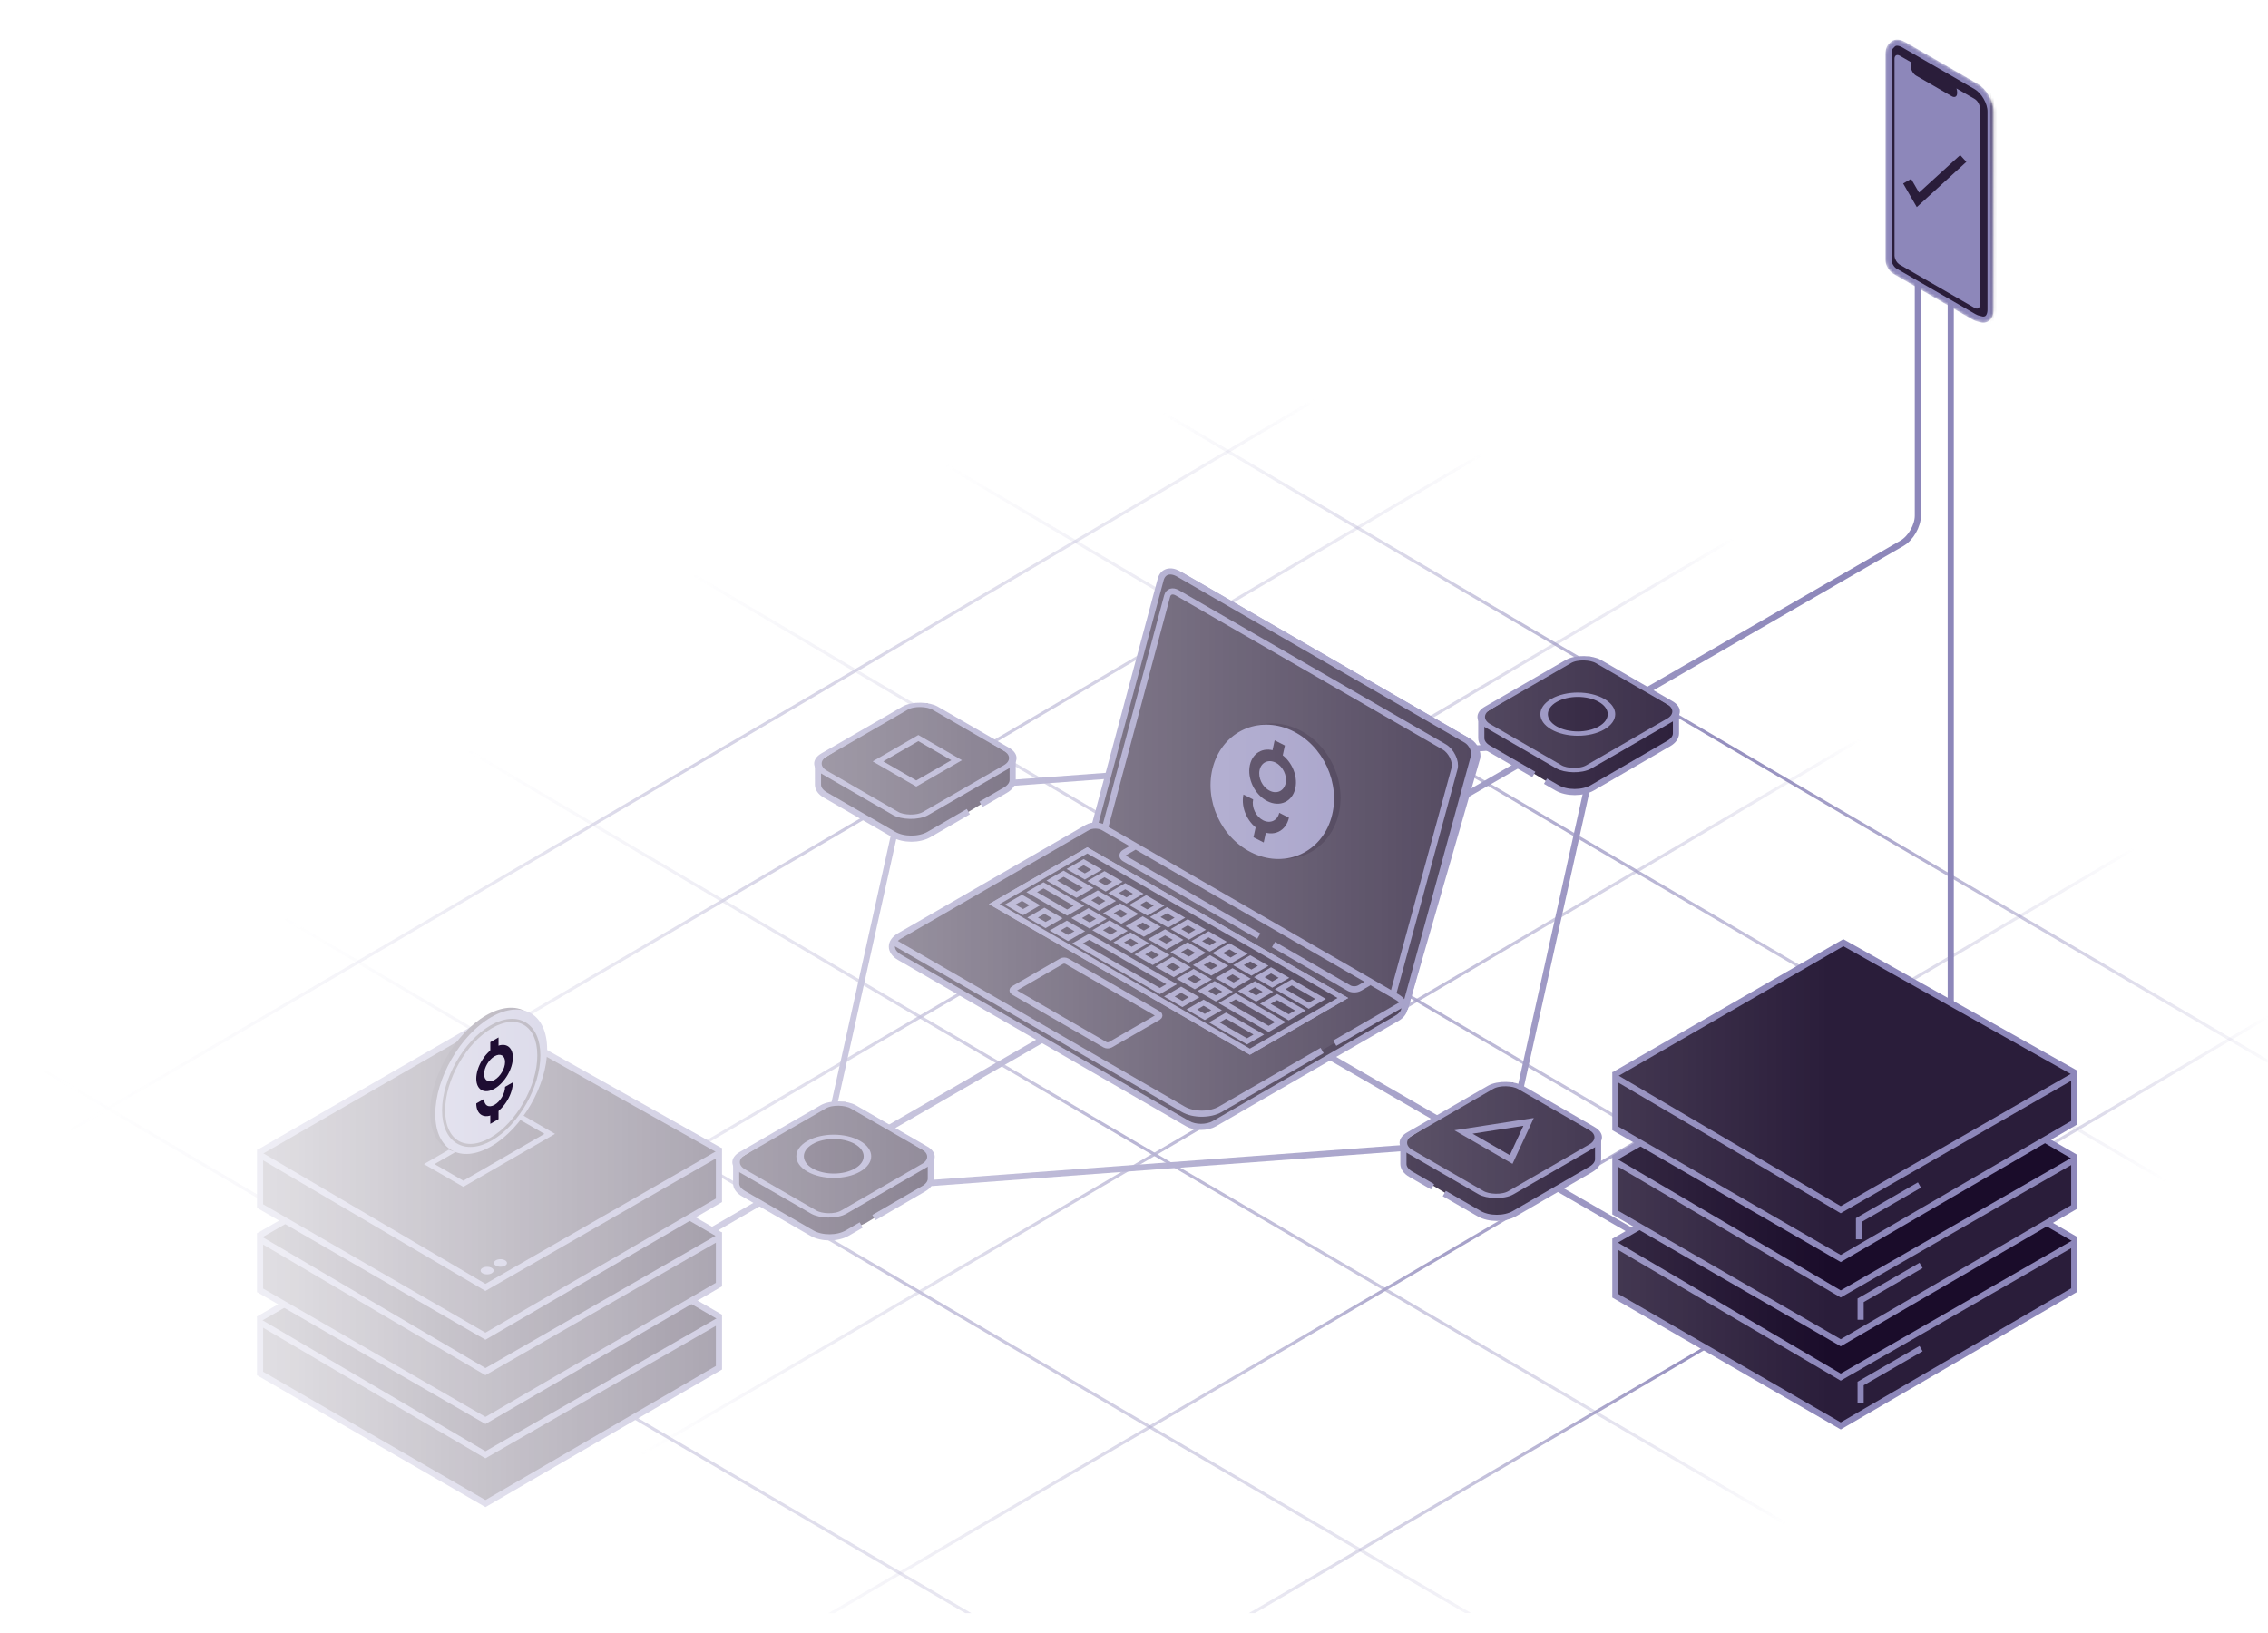 <svg width="800" height="576" viewBox="0 0 800 576" fill="none" xmlns="http://www.w3.org/2000/svg">
<mask id="mask0" style="mask-type:alpha" maskUnits="userSpaceOnUse" x="0" y="0" width="800" height="576">
<rect width="800" height="576" fill="url(#paint0_linear)"/>
</mask>
<g mask="url(#mask0)">
<g clip-path="url(#clip0)">
<path d="M-86.953 315.74C-83.481 320.601 307.461 549.263 502.498 662.986" stroke="url(#paint1_radial)" stroke-width="1.082"/>
<path d="M69.485 206.767C73.355 212.186 509.11 467.059 726.503 593.818" stroke="url(#paint2_radial)" stroke-width="1.082"/>
<path d="M8.569 268.337C12.236 273.472 425.126 514.971 631.112 635.078" stroke="url(#paint3_radial)" stroke-width="1.082"/>
<path d="M154.04 147.887C157.716 153.034 571.606 395.118 778.092 515.517" stroke="url(#paint4_radial)" stroke-width="1.082"/>
<path d="M246.126 110.969C249.703 115.976 652.387 351.506 853.282 468.645" stroke="url(#paint5_radial)" stroke-opacity="0.8" stroke-width="1.082"/>
<path d="M329.884 96.969C333.176 101.577 703.751 318.326 888.627 426.125" stroke="url(#paint6_radial)" stroke-width="1.082"/>
<path d="M883.897 307.733C880.505 312.483 498.556 535.884 308.006 646.991" stroke="url(#paint7_radial)" stroke-width="1.082"/>
<path d="M852.078 239.149C848.034 244.81 392.758 511.101 165.626 643.538" stroke="url(#paint8_radial)" stroke-width="1.082"/>
<path d="M745.23 206.767C741.633 211.804 336.562 448.73 134.477 566.563" stroke="url(#paint9_radial)" stroke-width="1.082"/>
<path d="M708.527 131.181C704.594 136.687 261.819 395.666 40.924 524.467" stroke="url(#paint10_radial)" stroke-width="1.082"/>
<path d="M611.945 106.168C608.34 111.216 202.434 348.63 -0.068 466.706" stroke="url(#paint11_radial)" stroke-width="1.082"/>
<path d="M556.848 84.711C553.092 89.969 130.269 337.278 -80.672 460.275" stroke="url(#paint12_radial)" stroke-width="1.082"/>
<path d="M676.49 63.897L676.49 181.903C676.49 185.488 673.974 189.847 670.869 191.639L238.266 441.403" stroke="#8D87BA" stroke-width="2.164"/>
<path d="M318.812 278.953L563.651 260.823L532.249 402.181L287.41 420.311L318.812 278.953Z" stroke="#8D87BA" stroke-width="2.164"/>
<path d="M641.433 472.268L450.855 362.238" stroke="#8D87BA" stroke-width="2.164"/>
<path d="M495.725 355.118L521.029 267.39C521.542 265.613 520.194 262.772 518.327 261.694L416.893 203.131C413.925 201.417 411.327 202.219 410.558 205.085L387.285 291.881" stroke="#8D87BA" stroke-width="2.164"/>
<path d="M509.762 304.714C509.762 305.285 499.766 340.079 494.768 357.405L487.306 362.393L429.555 395.731L423.843 397.708L418.968 396.423L316.435 337.41L314.763 333.905L315.41 332.179L320.533 327.812L386.333 290.833L410.456 202.126L413.597 201.729L514.474 259.734L518.901 262.661L519.757 265.659C516.425 278.44 509.762 304.143 509.762 304.714Z" fill="#2A1D3A"/>
<path d="M494.283 358.575L495.105 354.904L494.283 354.224L428.312 392.469C425.735 392.384 420.441 392.221 419.887 392.25C419.332 392.28 416.912 390.837 415.771 390.112L319.928 335.291L314.892 332.227L315.941 336.718L417.742 395.946L423.348 397.303L427.833 396.772L494.283 358.575Z" fill="#1A0C2A"/>
<path d="M317.317 337.674C313.695 335.583 313.695 332.193 317.317 330.102L383.551 291.861C385.104 290.965 387.62 290.965 389.172 291.861L492.693 351.629C496.315 353.72 496.315 357.11 492.693 359.201L428.332 396.36C425.745 397.854 421.551 397.854 418.964 396.36L317.317 337.674Z" stroke="#8D87BA" stroke-width="2.164"/>
<path d="M357.536 349.89C357.019 349.591 357.019 349.107 357.536 348.808L374.448 339.044C374.966 338.745 375.804 338.745 376.322 339.044L408.567 357.661C409.084 357.959 409.084 358.444 408.567 358.742L391.655 368.507C391.137 368.805 390.298 368.805 389.781 368.507L357.536 349.89Z" stroke="#8D87BA" stroke-width="2.164"/>
<path d="M400.062 298.751L396.71 300.686C395.675 301.284 395.675 302.252 396.71 302.85L436.26 325.684L441.438 328.673L444.027 330.168M482.91 346.583L479.557 348.518C478.522 349.116 476.845 349.116 475.81 348.518L456.972 337.642L451.794 334.652L449.205 333.158" stroke="#8D87BA" stroke-width="2.164"/>
<path d="M315.545 332.482L417.35 391.259C420.972 393.35 426.844 393.35 430.466 391.259L459.654 374.407L464.122 371.828L466.356 370.538M495.4 353.769L477.527 364.088L473.058 366.668L470.824 367.958" stroke="#8D87BA" stroke-width="2.164"/>
<path d="M495.498 355.973L519.935 266.709C520.423 264.926 519.077 262.114 517.223 261.044L415.745 202.455C412.777 200.742 410.179 201.543 409.41 204.409L386.137 291.206" stroke="#8D87BA" stroke-width="2.164"/>
<path d="M491.418 350.563L513.081 271.031C513.728 268.653 511.934 264.907 509.465 263.481L415.313 209.123C413.617 208.143 412.132 208.602 411.693 210.241L389.703 292.345" stroke="#8D87BA" stroke-width="2.164"/>
<rect width="105.081" height="39.596" transform="matrix(0.866 0.5 -0.866 0.5 383.508 299.31)" fill="#1A0C2A"/>
<rect x="-6.44794e-08" y="1.082" width="104.101" height="37.882" transform="matrix(0.866 0.5 -0.866 0.5 384.467 299.416)" stroke="#8D87BA" stroke-width="2.164"/>
<rect x="-6.44794e-08" y="1.082" width="5.278" height="4.799" transform="matrix(0.866 0.5 -0.866 0.5 361.412 316.13)" stroke="#8D87BA" stroke-width="2.164"/>
<rect x="-6.44794e-08" y="1.082" width="14.42" height="4.799" transform="matrix(0.866 0.5 -0.866 0.5 369.023 311.736)" stroke="#8D87BA" stroke-width="2.164"/>
<rect x="-6.44794e-08" y="1.082" width="10.037" height="4.799" transform="matrix(0.866 0.5 -0.866 0.5 376.105 307.648)" stroke="#8D87BA" stroke-width="2.164"/>
<rect x="-6.44794e-08" y="1.082" width="5.278" height="4.799" transform="matrix(0.866 0.5 -0.866 0.5 383.183 303.56)" stroke="#8D87BA" stroke-width="2.164"/>
<rect x="-6.44794e-08" y="1.082" width="5.278" height="4.799" transform="matrix(0.866 0.5 -0.866 0.5 390.528 307.8)" stroke="#8D87BA" stroke-width="2.164"/>
<rect x="-6.44794e-08" y="1.082" width="5.278" height="4.799" transform="matrix(0.866 0.5 -0.866 0.5 397.87 312.04)" stroke="#8D87BA" stroke-width="2.164"/>
<rect x="-6.44794e-08" y="1.082" width="5.278" height="4.799" transform="matrix(0.866 0.5 -0.866 0.5 388.149 314.602)" stroke="#8D87BA" stroke-width="2.164"/>
<rect x="-6.44794e-08" y="1.082" width="5.278" height="4.799" transform="matrix(0.866 0.5 -0.866 0.5 396.072 319.176)" stroke="#8D87BA" stroke-width="2.164"/>
<rect x="-6.44794e-08" y="1.082" width="5.278" height="4.799" transform="matrix(0.866 0.5 -0.866 0.5 403.995 323.749)" stroke="#8D87BA" stroke-width="2.164"/>
<rect x="-6.44794e-08" y="1.082" width="5.278" height="4.799" transform="matrix(0.866 0.5 -0.866 0.5 411.918 328.324)" stroke="#8D87BA" stroke-width="2.164"/>
<rect x="-6.44794e-08" y="1.082" width="5.278" height="4.799" transform="matrix(0.866 0.5 -0.866 0.5 419.839 332.898)" stroke="#8D87BA" stroke-width="2.164"/>
<rect x="-6.44794e-08" y="1.082" width="5.278" height="4.799" transform="matrix(0.866 0.5 -0.866 0.5 427.761 337.472)" stroke="#8D87BA" stroke-width="2.164"/>
<rect x="-6.44794e-08" y="1.082" width="5.278" height="4.799" transform="matrix(0.866 0.5 -0.866 0.5 435.684 342.046)" stroke="#8D87BA" stroke-width="2.164"/>
<rect x="-6.44794e-08" y="1.082" width="5.278" height="4.799" transform="matrix(0.866 0.5 -0.866 0.5 443.609 346.62)" stroke="#8D87BA" stroke-width="2.164"/>
<rect x="-6.44794e-08" y="1.082" width="5.278" height="4.799" transform="matrix(0.866 0.5 -0.866 0.5 405.218 316.281)" stroke="#8D87BA" stroke-width="2.164"/>
<rect x="-6.44794e-08" y="1.082" width="5.278" height="4.799" transform="matrix(0.866 0.5 -0.866 0.5 412.561 320.521)" stroke="#8D87BA" stroke-width="2.164"/>
<rect x="-6.44794e-08" y="1.082" width="5.278" height="4.799" transform="matrix(0.866 0.5 -0.866 0.5 419.905 324.761)" stroke="#8D87BA" stroke-width="2.164"/>
<rect x="-6.44794e-08" y="1.082" width="5.278" height="4.799" transform="matrix(0.866 0.5 -0.866 0.5 427.249 329.001)" stroke="#8D87BA" stroke-width="2.164"/>
<rect x="-6.44794e-08" y="1.082" width="5.278" height="4.799" transform="matrix(0.866 0.5 -0.866 0.5 434.594 333.241)" stroke="#8D87BA" stroke-width="2.164"/>
<rect x="-6.44794e-08" y="1.082" width="5.278" height="4.799" transform="matrix(0.866 0.5 -0.866 0.5 441.938 337.481)" stroke="#8D87BA" stroke-width="2.164"/>
<rect x="-6.44794e-08" y="1.082" width="5.278" height="4.799" transform="matrix(0.866 0.5 -0.866 0.5 449.282 341.722)" stroke="#8D87BA" stroke-width="2.164"/>
<rect x="-6.44794e-08" y="1.082" width="11.675" height="4.799" transform="matrix(0.866 0.5 -0.866 0.5 456.628 345.962)" stroke="#8D87BA" stroke-width="2.164"/>
<rect x="-6.44794e-08" y="1.082" width="5.278" height="4.799" transform="matrix(0.866 0.5 -0.866 0.5 369.332 320.702)" stroke="#8D87BA" stroke-width="2.164"/>
<rect x="-6.44794e-08" y="1.082" width="5.278" height="4.799" transform="matrix(0.866 0.5 -0.866 0.5 377.246 325.273)" stroke="#8D87BA" stroke-width="2.164"/>
<rect x="-6.44794e-08" y="1.082" width="5.278" height="4.799" transform="matrix(0.866 0.5 -0.866 0.5 384.861 320.878)" stroke="#8D87BA" stroke-width="2.164"/>
<rect x="-6.44794e-08" y="1.082" width="5.278" height="4.799" transform="matrix(0.866 0.5 -0.866 0.5 392.281 325.162)" stroke="#8D87BA" stroke-width="2.164"/>
<rect x="-6.44794e-08" y="1.082" width="5.278" height="4.799" transform="matrix(0.866 0.5 -0.866 0.5 399.702 329.447)" stroke="#8D87BA" stroke-width="2.164"/>
<rect x="-6.44794e-08" y="1.082" width="5.278" height="4.799" transform="matrix(0.866 0.5 -0.866 0.5 407.12 333.731)" stroke="#8D87BA" stroke-width="2.164"/>
<rect x="-6.44794e-08" y="1.082" width="5.278" height="4.799" transform="matrix(0.866 0.5 -0.866 0.5 414.543 338.015)" stroke="#8D87BA" stroke-width="2.164"/>
<rect x="-6.44794e-08" y="1.082" width="5.278" height="4.799" transform="matrix(0.866 0.5 -0.866 0.5 421.963 342.299)" stroke="#8D87BA" stroke-width="2.164"/>
<rect x="-6.44794e-08" y="1.082" width="5.278" height="4.799" transform="matrix(0.866 0.5 -0.866 0.5 429.383 346.584)" stroke="#8D87BA" stroke-width="2.164"/>
<rect x="-6.44794e-08" y="1.082" width="18.214" height="4.799" transform="matrix(0.866 0.5 -0.866 0.5 436.804 350.868)" stroke="#8D87BA" stroke-width="2.164"/>
<rect x="-6.44794e-08" y="1.082" width="9.511" height="4.799" transform="matrix(0.866 0.5 -0.866 0.5 451.42 351.132)" stroke="#8D87BA" stroke-width="2.164"/>
<rect x="-6.44794e-08" y="1.082" width="5.278" height="4.799" transform="matrix(0.866 0.5 -0.866 0.5 417.568 348.553)" stroke="#8D87BA" stroke-width="2.164"/>
<rect x="-6.44794e-08" y="1.082" width="5.278" height="4.799" transform="matrix(0.866 0.5 -0.866 0.5 425.487 353.123)" stroke="#8D87BA" stroke-width="2.164"/>
<rect x="-6.44794e-08" y="1.082" width="13.35" height="4.799" transform="matrix(0.866 0.5 -0.866 0.5 433.402 357.695)" stroke="#8D87BA" stroke-width="2.164"/>
<rect x="-6.44794e-08" y="1.082" width="33.553" height="4.799" transform="matrix(0.866 0.5 -0.866 0.5 385.163 329.844)" stroke="#8D87BA" stroke-width="2.164"/>
<rect x="-3.22397e-08" y="0.541" width="105.183" height="38.964" transform="matrix(0.866 0.5 -0.866 0.5 384 299.145)" stroke="#8D87BA" stroke-width="1.082"/>
<path d="M356.191 266.039L357.077 275.116L355.833 277.654L325.58 294.363L321.068 293.949L317.095 294.363L291.402 279.208L289.416 277.238L289.029 273.405L288.835 268.522L320.246 248.738L323.374 248.181L327.091 248.086L356.191 266.039Z" fill="#2A1D3A"/>
<path d="M356.47 269.163V275.95L355.381 278.081L334.121 290.865L325.219 294.866L320.905 295.721L315.61 294.483L289.009 278.427L288.687 271.043L316.692 287.202L320.642 287.933L324.345 287.531L356.47 269.163Z" fill="#1A0C2A"/>
<rect x="1.874" width="45.183" height="41.331" rx="6.102" transform="matrix(0.866 -0.5 0.866 0.5 283.795 270.254)" stroke="#8D87BA" stroke-width="2.164"/>
<path d="M357.202 267.687L357.202 275.131C357.202 276.474 356.28 277.763 354.637 278.715L348.272 282.406L346.039 283.7M288.533 269.519L288.534 276.809C288.534 278.156 289.461 279.448 291.111 280.401L315.248 294.337C318.689 296.323 324.27 296.32 327.704 294.329L339.342 287.582L341.574 286.288" stroke="#8D87BA" stroke-width="2.164"/>
<rect x="1.874" width="16.446" height="15.609" transform="matrix(0.866 -0.5 0.866 0.5 308.068 269.5)" fill="#1A0C2A" stroke="#8D87BA" stroke-width="2.164"/>
<path d="M327.324 406.661L328.21 415.738L326.966 418.276L296.713 434.985L292.202 434.571L288.228 434.985L262.536 419.83L260.549 417.86L260.162 414.027L259.968 409.144L291.379 389.36L294.507 388.803L298.224 388.708L327.324 406.661Z" fill="#2A1D3A"/>
<path d="M327.603 409.785V416.572L326.515 418.703L305.254 431.488L296.352 435.488L292.038 436.343L286.743 435.105L260.143 419.049L259.82 411.665L287.825 427.824L291.775 428.555L295.478 428.153L327.603 409.785Z" fill="#1A0C2A"/>
<rect x="1.874" width="45.183" height="41.331" rx="6.102" transform="matrix(0.866 -0.5 0.866 0.5 254.928 410.876)" stroke="#8D87BA" stroke-width="2.164"/>
<path d="M328.335 408.309L328.335 415.753C328.335 417.096 327.413 418.385 325.771 419.337L310.475 428.204L308.243 429.499M259.666 410.141L259.667 417.431C259.667 418.778 260.594 420.07 262.244 421.023L286.381 434.959C289.822 436.945 295.403 436.942 298.837 434.951L301.545 433.381L303.778 432.087" stroke="#8D87BA" stroke-width="2.164"/>
<circle r="9.698" transform="matrix(0.866 0.5 -0.866 0.5 294.101 407.849)" fill="#1A0C2A" stroke="#8D87BA" stroke-width="2.164"/>
<path d="M562.693 399.789L563.579 408.866L562.334 411.404L532.081 428.113L527.57 427.699L523.596 428.113L497.904 412.958L495.917 410.988L495.53 407.155L495.336 402.272L526.747 382.488L529.875 381.931L533.592 381.836L562.693 399.789Z" fill="#2A1D3A"/>
<path d="M562.971 402.913V409.7L561.882 411.831L540.622 424.615L531.72 428.616L527.406 429.471L522.111 428.233L495.51 412.177L495.188 404.793L523.193 420.952L527.143 421.683L530.845 421.281L562.971 402.913Z" fill="#1A0C2A"/>
<rect x="1.874" width="45.183" height="41.331" rx="6.102" transform="matrix(0.866 -0.5 0.866 0.5 490.294 404.004)" stroke="#8D87BA" stroke-width="2.164"/>
<path d="M563.702 401.437L563.702 408.881C563.702 410.224 562.78 411.513 561.138 412.465L534.204 428.079C530.77 430.07 525.189 430.073 521.748 428.087L511.508 422.175L509.449 420.986M495.034 403.269L495.034 410.559C495.034 411.906 495.961 413.198 497.611 414.151L503.271 417.419L505.331 418.608" stroke="#8D87BA" stroke-width="2.164"/>
<path d="M516.223 399.276L539.192 395.722L533.038 408.984L516.223 399.276Z" fill="#1A0C2A" stroke="#8D87BA" stroke-width="2.164"/>
<path d="M590.16 249.592L591.046 258.668L589.802 261.206L559.549 277.915L555.037 277.501L551.064 277.915L525.371 262.76L523.385 260.791L522.998 256.958L522.804 252.074L554.215 232.29L557.343 231.733L561.06 231.639L590.16 249.592Z" fill="#2A1D3A"/>
<path d="M590.438 252.716V259.503L589.35 261.633L568.09 274.418L559.187 278.419L554.873 279.274L549.579 278.036L522.978 261.98L522.655 254.595L550.661 270.754L554.61 271.486L558.313 271.083L590.438 252.716Z" fill="#1A0C2A"/>
<rect x="1.874" width="45.183" height="41.331" rx="6.102" transform="matrix(0.866 -0.5 0.866 0.5 517.761 253.806)" stroke="#8D87BA" stroke-width="2.164"/>
<path d="M591.17 251.239L591.17 258.683C591.17 260.027 590.248 261.316 588.606 262.268L561.672 277.882C558.238 279.873 552.657 279.876 549.216 277.889L547.213 276.733L545.154 275.544M522.502 253.072L522.502 260.362C522.502 261.709 523.429 263.001 525.079 263.953L538.976 271.977L541.035 273.166" stroke="#8D87BA" stroke-width="2.164"/>
<circle r="9.698" transform="matrix(0.866 0.5 -0.866 0.5 556.546 251.906)" fill="#1A0C2A" stroke="#8D87BA" stroke-width="2.164"/>
<path d="M688.094 68.869L688.094 389.523" stroke="#8D87BA" stroke-width="2.164"/>
<path d="M731.909 436.775C731.947 442.314 731.921 453.632 731.509 454.591L730.939 455.676L649.168 502.786L569.91 457.104L569.281 437.746L576.02 433.349L577.504 432.036L569.281 428.153V408.51L578.532 403.028L569.738 398.06L569.281 379.159L649.567 332.506L731.11 378.017L731.452 395.89L721.916 401.885L731.452 407.882L731.909 425.583L722.83 431.408L731.909 436.775Z" fill="#2A1D3A"/>
<path d="M649.223 455.796L731.163 408.19L721.478 401.679L649.558 443.656L578.981 403.134L572.376 406.157L569.687 409.344L649.223 455.796Z" fill="#1A0C2A"/>
<path d="M722.068 431.632L731.163 437.031V438.806L649.223 485.937L569.72 439.423V437.957L577.511 432.634L649.223 473.518L722.068 431.632Z" fill="#1A0C2A"/>
<path d="M655.738 437.135L655.738 430.291L677.058 417.982" stroke="#8D87BA" stroke-width="2.164"/>
<path d="M569.793 379.985L648.748 426.379L649.29 426.697L649.835 426.384L731.655 379.343V395.994L649.294 443.91L569.793 398.021V379.985Z" stroke="#8D87BA" stroke-width="2.164"/>
<path d="M569.32 379.155L650.21 332.51L732.089 378.518" stroke="#8D87BA" stroke-width="2.164"/>
<path d="M569.793 409.7L648.747 456.094L649.29 456.412L649.835 456.099L731.655 409.059V425.71L649.293 473.625L569.793 427.736V409.7Z" stroke="#8D87BA" stroke-width="2.164"/>
<path d="M732.123 408.247L721.75 402.24" stroke="#8D87BA" stroke-width="2.164"/>
<path d="M569.167 408.599L578.248 403.377" stroke="#8D87BA" stroke-width="2.164"/>
<path d="M656.305 465.509L656.305 458.664L677.624 446.355" stroke="#8D87BA" stroke-width="2.164"/>
<path d="M569.793 439.032L648.747 485.425L649.29 485.744L649.835 485.43L731.655 438.39V455.041L649.293 502.957L569.793 457.067V439.032Z" stroke="#8D87BA" stroke-width="2.164"/>
<path d="M732.281 437.313L722.098 431.417" stroke="#8D87BA" stroke-width="2.164"/>
<path d="M569.167 437.93L578.248 432.708" stroke="#8D87BA" stroke-width="2.164"/>
<path d="M656.305 494.84L656.305 487.995L677.624 475.686" stroke="#8D87BA" stroke-width="2.164"/>
<path d="M253.847 464.171C253.885 469.71 253.858 481.028 253.447 481.987L252.877 483.072L171.106 530.182L91.847 484.499L91.219 465.142L97.957 460.745L99.442 459.431L91.219 455.548V435.905L100.47 430.423L91.676 425.455L91.219 406.554L171.505 359.902L253.047 405.413L253.39 423.286L243.854 429.281L253.39 435.277L253.847 452.979L244.768 458.803L253.847 464.171Z" fill="#2A1D3A"/>
<path d="M171.165 483.191L253.104 435.585L243.42 429.075L171.5 471.051L100.923 430.53L94.318 433.552L91.629 436.739L171.165 483.191Z" fill="#1A0C2A"/>
<path d="M244.01 459.027L253.104 464.427V466.201L171.165 513.333L91.662 466.818V465.352L99.453 460.03L171.165 500.913L244.01 459.027Z" fill="#1A0C2A"/>
<path d="M91.733 407.381L170.687 453.774L171.229 454.093L171.775 453.779L253.594 406.739V423.39L171.233 471.306L91.733 425.416V407.381Z" stroke="#8D87BA" stroke-width="2.164"/>
<path d="M91.259 406.551L172.15 359.906L254.029 405.913" stroke="#8D87BA" stroke-width="2.164"/>
<path d="M91.733 437.096L170.688 483.489L171.23 483.808L171.775 483.495L253.595 436.454V453.105L171.233 501.021L91.733 455.131V437.096Z" stroke="#8D87BA" stroke-width="2.164"/>
<path d="M254.065 435.642L243.692 429.636" stroke="#8D87BA" stroke-width="2.164"/>
<path d="M91.11 435.994L100.191 430.773" stroke="#8D87BA" stroke-width="2.164"/>
<path d="M91.733 466.427L170.688 512.821L171.23 513.14L171.775 512.826L253.595 465.786V482.437L171.233 530.353L91.733 484.463V466.427Z" stroke="#8D87BA" stroke-width="2.164"/>
<path d="M254.219 464.709L244.036 458.812" stroke="#8D87BA" stroke-width="2.164"/>
<path d="M91.11 465.325L100.191 460.104" stroke="#8D87BA" stroke-width="2.164"/>
<circle r="22.945" transform="matrix(0.914 0.407 -0.285 0.958 450.887 279.038)" fill="#1A0C2A"/>
<circle r="21.669" transform="matrix(0.914 0.407 -0.285 0.958 448.78 279.303)" fill="#8D87BA" stroke="#8D87BA" stroke-width="2.164"/>
<path fill-rule="evenodd" clip-rule="evenodd" d="M447.817 278.891C450.355 280.184 452.895 279.021 453.491 276.292C454.087 273.563 452.513 270.303 449.975 269.01C447.437 267.717 444.896 268.88 444.301 271.609C443.705 274.338 445.279 277.598 447.817 278.891ZM447.013 282.573C451.441 284.829 455.875 282.798 456.915 278.036C457.955 273.275 455.208 267.585 450.779 265.328C446.35 263.072 441.917 265.103 440.877 269.865C439.837 274.627 442.584 280.316 447.013 282.573Z" fill="#1B0C2C"/>
<path fill-rule="evenodd" clip-rule="evenodd" d="M445.536 289.333C446.757 289.955 448.043 290.025 449.11 289.529C450.178 289.033 450.94 288.01 451.229 286.687L454.646 288.427C454.142 290.734 452.814 292.515 450.954 293.38C449.094 294.244 446.854 294.121 444.727 293.037C442.6 291.954 440.761 289.998 439.613 287.601C438.466 285.204 438.104 282.562 438.607 280.256L442.024 281.996C441.735 283.32 441.942 284.837 442.601 286.212C443.26 287.588 444.316 288.711 445.536 289.333Z" fill="#1B0C2C"/>
<path d="M449.616 261.133L453.225 262.971L452.291 267.245L448.682 265.407L449.616 261.133Z" fill="#1B0C2C"/>
<path d="M443.082 291.052L446.69 292.891L445.757 297.165L442.148 295.326L443.082 291.052Z" fill="#1B0C2C"/>
<rect x="1.874" width="35.202" height="13.882" transform="matrix(0.866 -0.5 0.866 0.5 149.787 411.543)" fill="#1A0C2A" stroke="#8D87BA" stroke-width="2.164"/>
<mask id="mask1" style="mask-type:alpha" maskUnits="userSpaceOnUse" x="665" y="13" width="39" height="101">
<path d="M698.279 112.498L698.192 112.467L698.101 112.451C697.568 112.36 696.956 112.139 696.283 111.751L668.402 95.654C667.829 95.323 667.25 94.712 666.811 93.952C666.372 93.192 666.133 92.384 666.133 91.723V19.139C666.133 17.486 666.646 16.49 667.263 16L667.353 15.929L667.426 15.84C667.815 15.367 668.336 15.096 668.991 15.052C669.667 15.007 670.542 15.205 671.568 15.797L697.061 30.515C698.41 31.294 699.692 32.674 700.64 34.315C701.587 35.956 702.141 37.757 702.141 39.315V109.146C702.141 110.786 701.636 111.78 701.025 112.274C700.439 112.746 699.531 112.941 698.279 112.498Z" fill="#2A1D3A" stroke="#8D87BA" stroke-width="2.164"/>
</mask>
<g mask="url(#mask1)">
<path d="M698.279 112.498L698.192 112.467L698.101 112.451C697.568 112.36 696.956 112.139 696.283 111.751L668.402 95.654C667.829 95.323 667.25 94.712 666.811 93.952C666.372 93.192 666.133 92.384 666.133 91.723V19.139C666.133 17.486 666.646 16.49 667.263 16L667.353 15.929L667.426 15.84C667.815 15.367 668.336 15.096 668.991 15.052C669.667 15.007 670.542 15.205 671.568 15.797L697.061 30.515C698.41 31.294 699.692 32.674 700.64 34.315C701.587 35.956 702.141 37.757 702.141 39.315V109.146C702.141 110.786 701.636 111.78 701.025 112.274C700.439 112.746 699.531 112.941 698.279 112.498Z" fill="#2A1D3A" stroke="#8D87BA" stroke-width="2.164"/>
<rect x="702.005" y="22.658" width="29.109" height="98.212" fill="url(#paint13_linear)" fill-opacity="0.75"/>
</g>
<path fill-rule="evenodd" clip-rule="evenodd" d="M670.134 19.662C669.1 19.064 668.261 19.549 668.261 20.744V90.13C668.261 91.325 669.1 92.778 670.134 93.376L696.498 108.597C697.533 109.194 698.372 108.71 698.372 107.515L698.372 38.128C698.372 36.933 697.533 35.48 696.498 34.883L690.1 31.189C690.255 31.593 690.343 32.009 690.343 32.397V32.877C690.343 34.072 689.504 34.556 688.47 33.958L675.888 26.695C674.854 26.097 674.015 24.644 674.015 23.449V22.97C674.015 22.581 674.103 22.268 674.258 22.043L670.134 19.662Z" fill="#8D87BA"/>
<circle r="22.785" transform="matrix(0.866 -0.5 2.20305e-08 1 171.46 380.925)" fill="#1A0C2A"/>
<circle r="22.785" transform="matrix(0.866 -0.5 2.20305e-08 1 173.272 381.557)" fill="#8D87BA"/>
<path d="M190.072 372.267C190.072 383.216 182.542 396.419 173.274 401.77C164.006 407.121 156.477 402.612 156.477 391.663C156.477 380.715 164.006 367.512 173.274 362.161C182.542 356.81 190.072 361.319 190.072 372.267Z" stroke="#2A1D3A" stroke-width="1.082"/>
<path d="M672.715 63.918L676.512 70.494L692.511 55.899" stroke="#2A1D3A" stroke-width="3.245"/>
<circle r="1.88" transform="matrix(0.866 0.5 -0.866 0.5 171.825 448.166)" fill="#8D87BA"/>
<circle r="1.88" transform="matrix(0.866 0.5 -0.866 0.5 176.53 445.484)" fill="#8D87BA"/>
</g>
</g>
<path fill-rule="evenodd" clip-rule="evenodd" d="M174.454 380.89C176.497 379.71 178.153 376.89 178.153 374.59C178.153 372.291 176.497 371.382 174.454 372.562C172.412 373.741 170.756 376.561 170.756 378.861C170.756 381.161 172.412 382.069 174.454 380.89ZM174.454 383.992C178.019 381.934 180.909 377.012 180.909 372.999C180.909 368.986 178.019 367.401 174.454 369.459C170.89 371.517 168 376.439 168 380.452C168 384.465 170.89 386.05 174.454 383.992Z" fill="#1E0D32"/>
<path fill-rule="evenodd" clip-rule="evenodd" d="M174.454 389.69C175.437 389.122 176.379 388.135 177.074 386.945C177.769 385.755 178.159 384.46 178.159 383.344L180.909 381.757C180.909 383.7 180.229 385.957 179.018 388.03C177.808 390.104 176.166 391.824 174.454 392.812C172.743 393.8 171.101 393.976 169.89 393.3C168.68 392.625 168 391.153 168 389.21L170.75 387.622C170.75 388.738 171.14 389.582 171.835 389.97C172.53 390.358 173.472 390.257 174.454 389.69Z" fill="#1E0D32"/>
<path d="M172.948 367.596L175.853 365.919L175.853 369.521L172.948 371.198L172.948 367.596Z" fill="#1E0D32"/>
<path d="M172.948 392.812L175.853 391.135L175.853 394.737L172.948 396.414L172.948 392.812Z" fill="#1E0D32"/>
<defs>
<linearGradient id="paint0_linear" x1="644.5" y1="298" x2="-3.90534e-06" y2="298" gradientUnits="userSpaceOnUse">
<stop stop-color="#C4C4C4"/>
<stop offset="1" stop-color="#C4C4C4" stop-opacity="0"/>
</linearGradient>
<radialGradient id="paint1_radial" cx="0" cy="0" r="1" gradientUnits="userSpaceOnUse" gradientTransform="translate(207.772 489.363) rotate(90) scale(173.623 294.726)">
<stop stop-color="#8D87BA"/>
<stop offset="1" stop-color="#8D87BA" stop-opacity="0"/>
</radialGradient>
<radialGradient id="paint2_radial" cx="0" cy="0" r="1" gradientUnits="userSpaceOnUse" gradientTransform="translate(397.994 400.292) rotate(90) scale(193.525 328.509)">
<stop stop-color="#8D87BA"/>
<stop offset="1" stop-color="#8D87BA" stop-opacity="0"/>
</radialGradient>
<radialGradient id="paint3_radial" cx="0" cy="0" r="1" gradientUnits="userSpaceOnUse" gradientTransform="translate(319.841 451.708) rotate(90) scale(183.371 311.272)">
<stop stop-color="#8D87BA"/>
<stop offset="1" stop-color="#8D87BA" stop-opacity="0"/>
</radialGradient>
<radialGradient id="paint4_radial" cx="0" cy="0" r="1" gradientUnits="userSpaceOnUse" gradientTransform="translate(466.066 331.702) rotate(90) scale(183.815 312.026)">
<stop stop-color="#8D87BA"/>
<stop offset="1" stop-color="#8D87BA" stop-opacity="0"/>
</radialGradient>
<radialGradient id="paint5_radial" cx="0" cy="0" r="1" gradientUnits="userSpaceOnUse" gradientTransform="translate(549.704 289.807) rotate(90) scale(178.838 303.578)">
<stop stop-color="#8D87BA"/>
<stop offset="1" stop-color="#8D87BA" stop-opacity="0"/>
</radialGradient>
<radialGradient id="paint6_radial" cx="0" cy="0" r="1" gradientUnits="userSpaceOnUse" gradientTransform="translate(609.256 261.547) rotate(90) scale(164.578 279.371)">
<stop stop-color="#8D87BA"/>
<stop offset="1" stop-color="#8D87BA" stop-opacity="0"/>
</radialGradient>
<radialGradient id="paint7_radial" cx="0" cy="0" r="1" gradientUnits="userSpaceOnUse" gradientTransform="translate(595.952 477.362) rotate(90) scale(169.629 287.946)">
<stop stop-color="#8D87BA"/>
<stop offset="1" stop-color="#8D87BA" stop-opacity="0"/>
</radialGradient>
<radialGradient id="paint8_radial" cx="0" cy="0" r="1" gradientUnits="userSpaceOnUse" gradientTransform="translate(508.852 441.343) rotate(90) scale(202.195 343.226)">
<stop stop-color="#8D87BA"/>
<stop offset="1" stop-color="#8D87BA" stop-opacity="0"/>
</radialGradient>
<radialGradient id="paint9_radial" cx="0" cy="0" r="1" gradientUnits="userSpaceOnUse" gradientTransform="translate(439.854 386.665) rotate(90) scale(179.898 305.377)">
<stop stop-color="#8D87BA"/>
<stop offset="1" stop-color="#8D87BA" stop-opacity="0"/>
</radialGradient>
<radialGradient id="paint10_radial" cx="0" cy="0" r="1" gradientUnits="userSpaceOnUse" gradientTransform="translate(374.725 327.824) rotate(90) scale(196.643 333.802)">
<stop stop-color="#8D87BA"/>
<stop offset="1" stop-color="#8D87BA" stop-opacity="0"/>
</radialGradient>
<radialGradient id="paint11_radial" cx="0" cy="0" r="1" gradientUnits="userSpaceOnUse" gradientTransform="translate(305.938 286.437) rotate(90) scale(180.269 306.007)">
<stop stop-color="#8D87BA"/>
<stop offset="1" stop-color="#8D87BA" stop-opacity="0"/>
</radialGradient>
<radialGradient id="paint12_radial" cx="0" cy="0" r="1" gradientUnits="userSpaceOnUse" gradientTransform="translate(238.088 272.493) rotate(90) scale(187.782 318.76)">
<stop stop-color="#8D87BA"/>
<stop offset="1" stop-color="#8D87BA" stop-opacity="0"/>
</radialGradient>
<linearGradient id="paint13_linear" x1="718.524" y1="73.287" x2="690.825" y2="74.32" gradientUnits="userSpaceOnUse">
<stop offset="0.412" stop-color="#2A1D3A"/>
<stop offset="0.685" stop-color="#2A1D3A" stop-opacity="0"/>
</linearGradient>
<clipPath id="clip0">
<rect width="807" height="582" fill="white" transform="translate(-7 -13)"/>
</clipPath>
</defs>
</svg>
